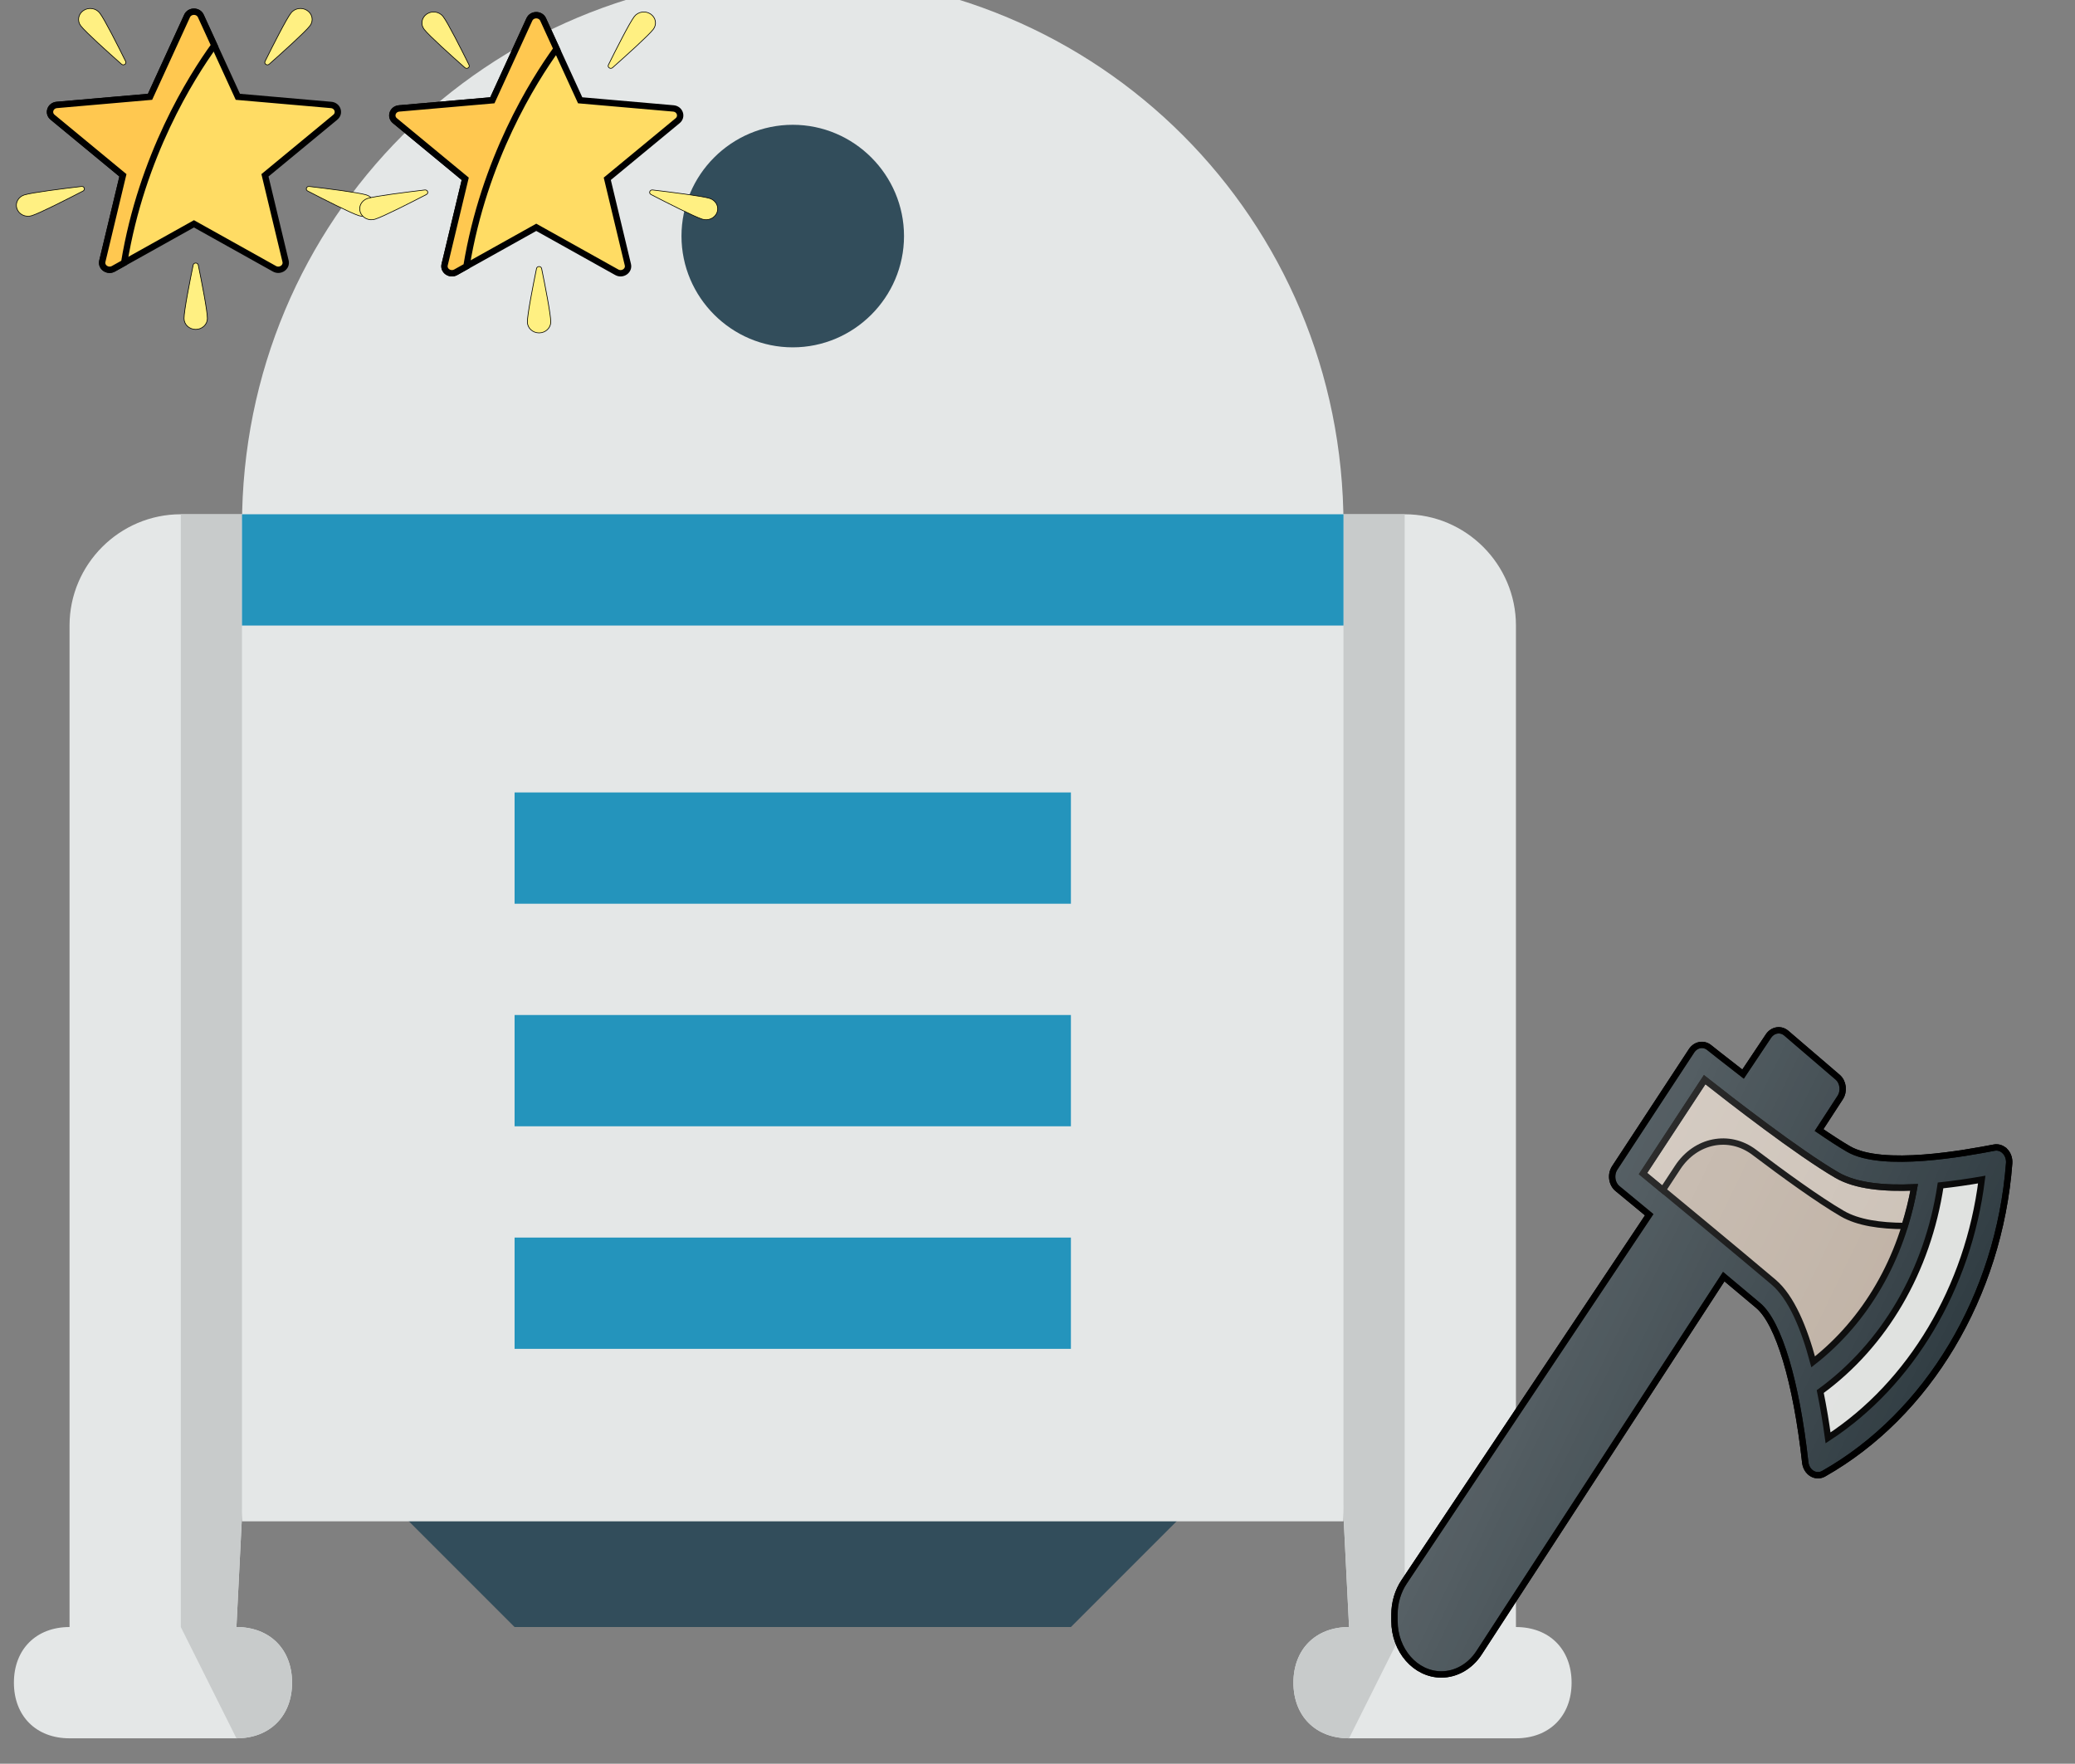 <svg width="326.402" height="277.402" xmlns="http://www.w3.org/2000/svg">
 <rect width="100%" height="100%" fill="#808080" stroke="none"/>
 <g>
  <title>background</title>
  <rect x="-1" y="-1" width="328.402" height="279.402" id="canvas_background" fill="none"/>
 </g>
 <defs>
  <linearGradient id="svg_28" x1="0.198" y1="0.425" x2="0.809" y2="0.736">
   <stop offset="0" stop-opacity="0.2" stop-color="#FFFFFF"/>
   <stop offset="1" stop-opacity="0" stop-color="#FFFFFF"/>
  </linearGradient>
 </defs>
 <g>
  <title>Layer 1</title>
  <g id="svg_1">
   <path d="m28.441,80.883c-9.626,0 -17.502,7.876 -17.502,17.502l0,157.515c-5.251,0 -8.751,3.5 -8.751,8.751s3.5,8.751 8.751,8.751l26.253,0c5.251,0 8.751,-3.5 8.751,-8.751s-3.5,-8.751 -8.751,-8.751l8.751,-175.017c0,0 -17.502,0 -17.502,0zm210.021,175.017l0,-157.515c0,-9.626 -7.876,-17.502 -17.502,-17.502l-17.502,0l8.752,175.017c-5.251,0 -8.751,3.5 -8.751,8.751s3.5,8.751 8.751,8.751l26.253,0c5.251,0 8.751,-3.5 8.751,-8.751s-3.502,-8.751 -8.752,-8.751z" fill="#E4E7E7" id="svg_2"/>
   <g id="svg_3">
    <path d="m45.942,264.651c0,-5.251 -3.5,-8.751 -8.751,-8.751l8.751,-175.017l-17.501,0l0,175.017l8.751,17.502c5.25,0 8.75,-3.5 8.75,-8.751zm175.018,-183.768l-17.502,0l8.752,175.017c-5.251,0 -8.751,3.5 -8.751,8.751s3.5,8.751 8.751,8.751l8.751,-17.502l0,-175.017l-0.001,0z" fill="#C8CBCB" id="svg_4"/>
   </g>
   <path d="m63.444,238.399l122.512,0l-17.502,17.501l-87.508,0l-17.502,-17.501z" fill="#324D5B" id="svg_5"/>
   <path d="m124.701,-4c48.13,0 86.633,38.504 86.633,86.633l0,156.64l-173.267,0l0,-156.64c0,-48.129 38.503,-86.633 86.634,-86.633z" fill="#E4E7E7" id="svg_6"/>
   <path d="m124.701,19.627c9.626,0 17.502,7.876 17.502,17.502s-7.876,17.502 -17.502,17.502s-17.502,-7.876 -17.502,-17.502s7.875,-17.502 17.502,-17.502z" fill="#324D5B" id="svg_7"/>
   <path d="m38.067,80.883l0,17.502l173.267,0l0,-17.502l-173.267,0zm42.879,61.256l87.509,0l0,-17.502l-87.509,0l0,17.502zm0,35.004l87.509,0l0,-17.502l-87.509,0l0,17.502zm0,35.003l87.509,0l0,-17.502l-87.509,0l0,17.502z" fill="#2494BC" id="svg_8"/>
  </g>
  <g id="svg_9"/>
  <g id="svg_10"/>
  <g id="svg_11"/>
  <g id="svg_12"/>
  <g id="svg_13"/>
  <g id="svg_14"/>
  <g id="svg_15"/>
  <g id="svg_16"/>
  <g id="svg_17"/>
  <g id="svg_18"/>
  <g id="svg_19"/>
  <g id="svg_20"/>
  <g id="svg_21"/>
  <g id="svg_22"/>
  <g id="svg_23"/>
  <g id="svg_53" stroke="null">
   <path d="m315.405,181.076c-0.46,-0.481 -1.09,-0.697 -1.7,-0.58c-4.344,0.825 -17.572,3.332 -22.932,0.218c-1.337,-0.777 -2.928,-1.812 -4.631,-2.98l3.321,-5.106c0.661,-1.019 0.48,-2.455 -0.409,-3.215l-8.058,-6.908c-0.881,-0.753 -2.133,-0.558 -2.809,0.445l-3.999,5.986c-3.08,-2.374 -5.274,-4.128 -5.33,-4.174c-0.881,-0.706 -2.109,-0.492 -2.77,0.506l-12.087,18.42c-0.323,0.495 -0.46,1.115 -0.378,1.727c0.083,0.612 0.374,1.16 0.811,1.52c0,0 2.058,1.696 4.988,4.119l-38.55,57.742c-0.98,1.459 -1.519,3.276 -1.519,5.118l0,1.01c0,4.65 3.309,8.432 7.378,8.432c2.322,0 4.537,-1.271 5.922,-3.4l38.494,-59.17c2.048,1.709 3.947,3.3 5.429,4.555c3.223,2.725 5.985,11.949 7.393,24.671c0.083,0.738 0.472,1.387 1.047,1.738c0.295,0.182 0.626,0.274 0.952,0.274c0.307,0 0.614,-0.079 0.893,-0.238c16.412,-9.291 27.594,-27.997 29.184,-48.818c0.055,-0.708 -0.181,-1.408 -0.638,-1.891l0,-0z" fill="#303C42" id="svg_30" stroke="null"/>
   <g id="svg_31" stroke="null">
    <path d="m5626.814,4585.393l25.708,19.281l-12.354,16.617c-9.216,-5.815 -18.512,-11.853 -27.289,-17.647l13.935,-18.251z" fill="#8E532A" id="svg_32" stroke="null"/>
    <path d="m5358.043,5000.706c-3.333,4.479 -8.646,7.146 -14.229,7.146c-9.771,0 -17.729,-7.958 -17.729,-17.729l0,-4.677c0,-3.865 1.292,-7.677 3.646,-10.75l204.46,-267.938c8.822,6.393 18.22,13.215 27.549,20l-203.697,273.948z" fill="#8E532A" id="svg_33" stroke="null"/>
   </g>
   <path d="m278.974,201.641c-5.442,-4.605 -16.357,-13.628 -20.52,-17.064l9.691,-14.768c4.049,3.193 14.708,11.472 20.803,15.013c2.987,1.734 7.44,2.134 12.153,1.927c-1.95,11.219 -7.6,20.975 -15.883,27.44c-1.423,-5.289 -3.416,-10.152 -6.245,-12.548l0,-0z" fill="#BEB0A3" id="svg_34" stroke="null"/>
   <path d="m263.893,183.633c2.834,-4.319 8.115,-5.376 12.056,-2.398c4.606,3.48 10.092,7.459 13.846,9.641c2.48,1.44 5.988,1.931 9.8,1.947c0.612,-1.973 1.143,-3.987 1.506,-6.073c-4.714,0.207 -9.166,-0.194 -12.153,-1.927c-6.095,-3.541 -16.754,-11.82 -20.803,-15.013l-9.691,14.768c0.803,0.662 1.908,1.576 3.125,2.582l2.314,-3.526l0,0z" fill="#FFFFFF" opacity="0.2" id="svg_35" stroke="null"/>
   <path d="m287.559,226.145c-0.306,-2.255 -0.714,-4.752 -1.229,-7.28c10.096,-7.345 16.896,-18.99 18.923,-32.424c2.216,-0.239 4.416,-0.565 6.481,-0.922c-2.117,16.976 -11.131,32.118 -24.175,40.626z" fill="#DFE1DF" id="svg_36" stroke="null"/>
   <path d="m315.405,181.076c-0.46,-0.481 -1.09,-0.697 -1.7,-0.58c-4.344,0.825 -17.572,3.332 -22.932,0.218c-1.337,-0.777 -2.928,-1.812 -4.631,-2.98l3.321,-5.106c0.661,-1.019 0.48,-2.455 -0.409,-3.215l-8.058,-6.908c-0.881,-0.753 -2.133,-0.558 -2.809,0.445l-3.999,5.986c-3.08,-2.374 -5.274,-4.128 -5.33,-4.174c-0.881,-0.706 -2.109,-0.492 -2.77,0.506l-12.087,18.42c-0.323,0.495 -0.46,1.115 -0.378,1.727c0.083,0.612 0.374,1.16 0.811,1.52c0,0 2.058,1.696 4.988,4.119l-38.55,57.742c-0.98,1.459 -1.519,3.276 -1.519,5.118l0,1.01c0,4.65 3.309,8.432 7.378,8.432c2.322,0 4.537,-1.271 5.922,-3.4l38.494,-59.17c2.048,1.709 3.947,3.3 5.429,4.555c3.223,2.725 5.985,11.949 7.393,24.671c0.083,0.738 0.472,1.387 1.047,1.738c0.295,0.182 0.626,0.274 0.952,0.274c0.307,0 0.614,-0.079 0.893,-0.238c16.412,-9.291 27.594,-27.997 29.184,-48.818c0.055,-0.708 -0.181,-1.408 -0.638,-1.891l0,-0z" fill="url(#svg_28)" id="svg_37" stroke="null"/>
   <g id="svg_38" transform="matrix(0.189,0,0,0.216,-782.536,-822.218) " stroke="null"/>
   <g id="svg_39" stroke="null"/>
   <g id="svg_40" transform="matrix(0.189,0,0,0.216,-782.536,-822.218) " stroke="null"/>
   <g id="svg_41" stroke="null"/>
   <g id="svg_42" stroke="null"/>
   <g id="svg_43" stroke="null"/>
   <g id="svg_44" stroke="null"/>
   <g id="svg_45" stroke="null"/>
   <g id="svg_46" stroke="null"/>
   <g id="svg_47" transform="matrix(0.189,0,0,0.216,-782.536,-822.218) " stroke="null"/>
   <g id="svg_48" transform="matrix(0.189,0,0,0.216,-782.536,-822.218) " stroke="null"/>
   <g id="svg_49" transform="matrix(0.189,0,0,0.216,-782.536,-822.218) " stroke="null"/>
   <g id="svg_50" transform="matrix(0.189,0,0,0.216,-782.536,-822.218) " stroke="null"/>
   <g id="svg_51" transform="matrix(0.189,0,0,0.216,-782.536,-822.218) " stroke="null"/>
   <g id="svg_52" transform="matrix(0.189,0,0,0.216,-782.536,-822.218) " stroke="null"/>
  </g>
  <g stroke="null" id="svg_76">
   <path stroke="null" id="svg_29" fill="#FFDC64" d="m52.081,16.505l-14.667,-1.279l-5.826,-12.716c-0.408,-0.89 -1.751,-0.89 -2.159,0l-5.826,12.716l-14.667,1.279c-1.027,0.089 -1.442,1.29 -0.667,1.93l11.066,9.138l-3.239,13.507c-0.227,0.946 0.86,1.688 1.747,1.193l12.665,-7.069l12.665,7.069c0.887,0.495 1.973,-0.247 1.747,-1.193l-3.239,-13.507l11.066,-9.138c0.775,-0.64 0.36,-1.841 -0.667,-1.93z"/>
   <g stroke="null" transform="matrix(0.11,0,0,0.103,-41.816,-27.019) " id="svg_54">
    <path stroke="null" id="svg_55" fill="#FFF082" d="m522.785,282.209c6.818,9.47 26.062,50.14 37.064,73.842c1.73,3.726 -2.945,7.092 -5.93,4.269c-18.987,-17.952 -51.452,-49.104 -58.27,-58.575c-5.395,-7.493 -3.694,-17.941 3.8,-23.336c7.493,-5.395 17.941,-3.693 23.336,3.8z"/>
    <path stroke="null" id="svg_56" fill="#FFF082" d="m796.229,282.209c-6.818,9.47 -26.062,50.14 -37.064,73.842c-1.73,3.726 2.945,7.092 5.93,4.269c18.987,-17.952 51.451,-49.105 58.27,-58.575c5.395,-7.493 3.694,-17.941 -3.8,-23.336c-7.493,-5.395 -17.941,-3.693 -23.336,3.8z"/>
    <path stroke="null" id="svg_57" fill="#FFF082" d="m903.968,559.915c-11.094,-3.618 -55.689,-9.595 -81.612,-12.875c-4.075,-0.516 -5.861,4.961 -2.266,6.947c22.873,12.635 62.416,34.099 73.51,37.717c8.778,2.863 18.215,-1.932 21.078,-10.711c2.863,-8.779 -1.932,-18.215 -10.71,-21.078z"/>
    <path stroke="null" id="svg_58" fill="#FFF082" d="m415.046,559.915c11.094,-3.618 55.689,-9.595 81.612,-12.875c4.075,-0.516 5.861,4.961 2.266,6.947c-22.873,12.635 -62.416,34.099 -73.51,37.717c-8.778,2.863 -18.215,-1.932 -21.078,-10.711s1.932,-18.215 10.71,-21.078z"/>
    <path stroke="null" id="svg_59" fill="#FFF082" d="m643.301,748.596c0,-11.669 8.145,-55.919 13.065,-81.582c0.773,-4.034 6.534,-4.034 7.307,0c4.92,25.663 13.065,69.913 13.065,81.582c0,9.233 -7.485,16.718 -16.718,16.718c-9.234,0.001 -16.719,-7.485 -16.719,-16.718z"/>
   </g>
   <path stroke="null" id="svg_60" fill="#FFC850" d="m33.707,7.134l-2.119,-4.624c-0.408,-0.89 -1.751,-0.89 -2.159,0l-5.826,12.716l-14.667,1.279c-1.027,0.089 -1.442,1.29 -0.667,1.93l11.066,9.138l-3.239,13.507c-0.227,0.946 0.86,1.688 1.747,1.193l1.686,-0.941c2.763,-16.815 10.532,-29.158 14.177,-34.197z"/>
   <g stroke="null" transform="matrix(0.11,0,0,0.103,-41.816,-27.019) " id="svg_61"/>
   <g stroke="null" transform="matrix(0.11,0,0,0.103,-41.816,-27.019) " id="svg_62"/>
   <g stroke="null" transform="matrix(0.11,0,0,0.103,-41.816,-27.019) " id="svg_63"/>
   <g stroke="null" transform="matrix(0.11,0,0,0.103,-41.816,-27.019) " id="svg_64"/>
   <g stroke="null" transform="matrix(0.11,0,0,0.103,-41.816,-27.019) " id="svg_65"/>
   <g stroke="null" transform="matrix(0.11,0,0,0.103,-41.816,-27.019) " id="svg_66"/>
   <g stroke="null" transform="matrix(0.11,0,0,0.103,-41.816,-27.019) " id="svg_67"/>
   <g stroke="null" transform="matrix(0.11,0,0,0.103,-41.816,-27.019) " id="svg_68"/>
   <g stroke="null" transform="matrix(0.11,0,0,0.103,-41.816,-27.019) " id="svg_69"/>
   <g stroke="null" transform="matrix(0.11,0,0,0.103,-41.816,-27.019) " id="svg_70"/>
   <g stroke="null" transform="matrix(0.11,0,0,0.103,-41.816,-27.019) " id="svg_71"/>
   <g stroke="null" transform="matrix(0.11,0,0,0.103,-41.816,-27.019) " id="svg_72"/>
   <g stroke="null" transform="matrix(0.11,0,0,0.103,-41.816,-27.019) " id="svg_73"/>
   <g stroke="null" transform="matrix(0.11,0,0,0.103,-41.816,-27.019) " id="svg_74"/>
   <g stroke="null" transform="matrix(0.11,0,0,0.103,-41.816,-27.019) " id="svg_75"/>
  </g>
  <g stroke="null" id="svg_100">
   <path stroke="null" id="svg_77" fill="#FFDC64" d="m105.927,17.054l-14.667,-1.279l-5.826,-12.716c-0.408,-0.89 -1.751,-0.89 -2.159,0l-5.826,12.716l-14.667,1.279c-1.027,0.089 -1.442,1.29 -0.667,1.93l11.066,9.138l-3.239,13.507c-0.227,0.946 0.86,1.688 1.747,1.193l12.665,-7.069l12.665,7.069c0.887,0.495 1.973,-0.247 1.747,-1.193l-3.239,-13.507l11.066,-9.138c0.775,-0.64 0.36,-1.841 -0.667,-1.93z"/>
   <g stroke="null" transform="matrix(0.11,0,0,0.103,-41.816,-27.019) " id="svg_83">
    <path stroke="null" id="svg_78" fill="#FFF082" d="m1013.792,287.54c6.818,9.47 26.062,50.14 37.064,73.842c1.73,3.726 -2.945,7.092 -5.93,4.269c-18.987,-17.952 -51.452,-49.104 -58.27,-58.575c-5.395,-7.493 -3.694,-17.941 3.8,-23.336c7.493,-5.395 17.941,-3.693 23.336,3.8z"/>
    <path stroke="null" id="svg_79" fill="#FFF082" d="m1287.236,287.54c-6.818,9.47 -26.062,50.14 -37.064,73.842c-1.73,3.726 2.945,7.092 5.93,4.269c18.987,-17.952 51.451,-49.105 58.27,-58.575c5.395,-7.493 3.694,-17.941 -3.8,-23.336c-7.493,-5.395 -17.941,-3.693 -23.336,3.8z"/>
    <path stroke="null" id="svg_80" fill="#FFF082" d="m1394.975,565.246c-11.094,-3.618 -55.689,-9.595 -81.612,-12.875c-4.075,-0.516 -5.861,4.961 -2.266,6.947c22.873,12.635 62.416,34.099 73.51,37.717c8.778,2.863 18.215,-1.932 21.078,-10.711c2.863,-8.779 -1.932,-18.215 -10.71,-21.078z"/>
    <path stroke="null" id="svg_81" fill="#FFF082" d="m906.053,565.246c11.094,-3.618 55.689,-9.595 81.612,-12.875c4.075,-0.516 5.861,4.961 2.266,6.947c-22.873,12.635 -62.416,34.099 -73.51,37.717c-8.778,2.863 -18.215,-1.932 -21.078,-10.711s1.932,-18.215 10.71,-21.078z"/>
    <path stroke="null" id="svg_82" fill="#FFF082" d="m1134.308,753.927c0,-11.669 8.145,-55.919 13.065,-81.582c0.773,-4.034 6.534,-4.034 7.307,0c4.92,25.663 13.065,69.913 13.065,81.582c0,9.233 -7.485,16.718 -16.718,16.718c-9.234,0.001 -16.719,-7.485 -16.719,-16.718z"/>
   </g>
   <path stroke="null" id="svg_84" fill="#FFC850" d="m87.553,7.683l-2.119,-4.624c-0.408,-0.89 -1.751,-0.89 -2.159,0l-5.826,12.716l-14.667,1.279c-1.027,0.089 -1.442,1.29 -0.667,1.93l11.066,9.138l-3.239,13.507c-0.227,0.946 0.86,1.688 1.747,1.193l1.686,-0.941c2.763,-16.815 10.532,-29.158 14.177,-34.197z"/>
   <g stroke="null" transform="matrix(0.11,0,0,0.103,-41.816,-27.019) " id="svg_85"/>
   <g stroke="null" transform="matrix(0.11,0,0,0.103,-41.816,-27.019) " id="svg_86"/>
   <g stroke="null" transform="matrix(0.11,0,0,0.103,-41.816,-27.019) " id="svg_87"/>
   <g stroke="null" transform="matrix(0.11,0,0,0.103,-41.816,-27.019) " id="svg_88"/>
   <g stroke="null" transform="matrix(0.11,0,0,0.103,-41.816,-27.019) " id="svg_89"/>
   <g stroke="null" transform="matrix(0.11,0,0,0.103,-41.816,-27.019) " id="svg_90"/>
   <g stroke="null" transform="matrix(0.11,0,0,0.103,-41.816,-27.019) " id="svg_91"/>
   <g stroke="null" transform="matrix(0.11,0,0,0.103,-41.816,-27.019) " id="svg_92"/>
   <g stroke="null" transform="matrix(0.11,0,0,0.103,-41.816,-27.019) " id="svg_93"/>
   <g stroke="null" transform="matrix(0.11,0,0,0.103,-41.816,-27.019) " id="svg_94"/>
   <g stroke="null" transform="matrix(0.11,0,0,0.103,-41.816,-27.019) " id="svg_95"/>
   <g stroke="null" transform="matrix(0.11,0,0,0.103,-41.816,-27.019) " id="svg_96"/>
   <g stroke="null" transform="matrix(0.11,0,0,0.103,-41.816,-27.019) " id="svg_97"/>
   <g stroke="null" transform="matrix(0.11,0,0,0.103,-41.816,-27.019) " id="svg_98"/>
   <g stroke="null" transform="matrix(0.11,0,0,0.103,-41.816,-27.019) " id="svg_99"/>
  </g>
 </g>
</svg>